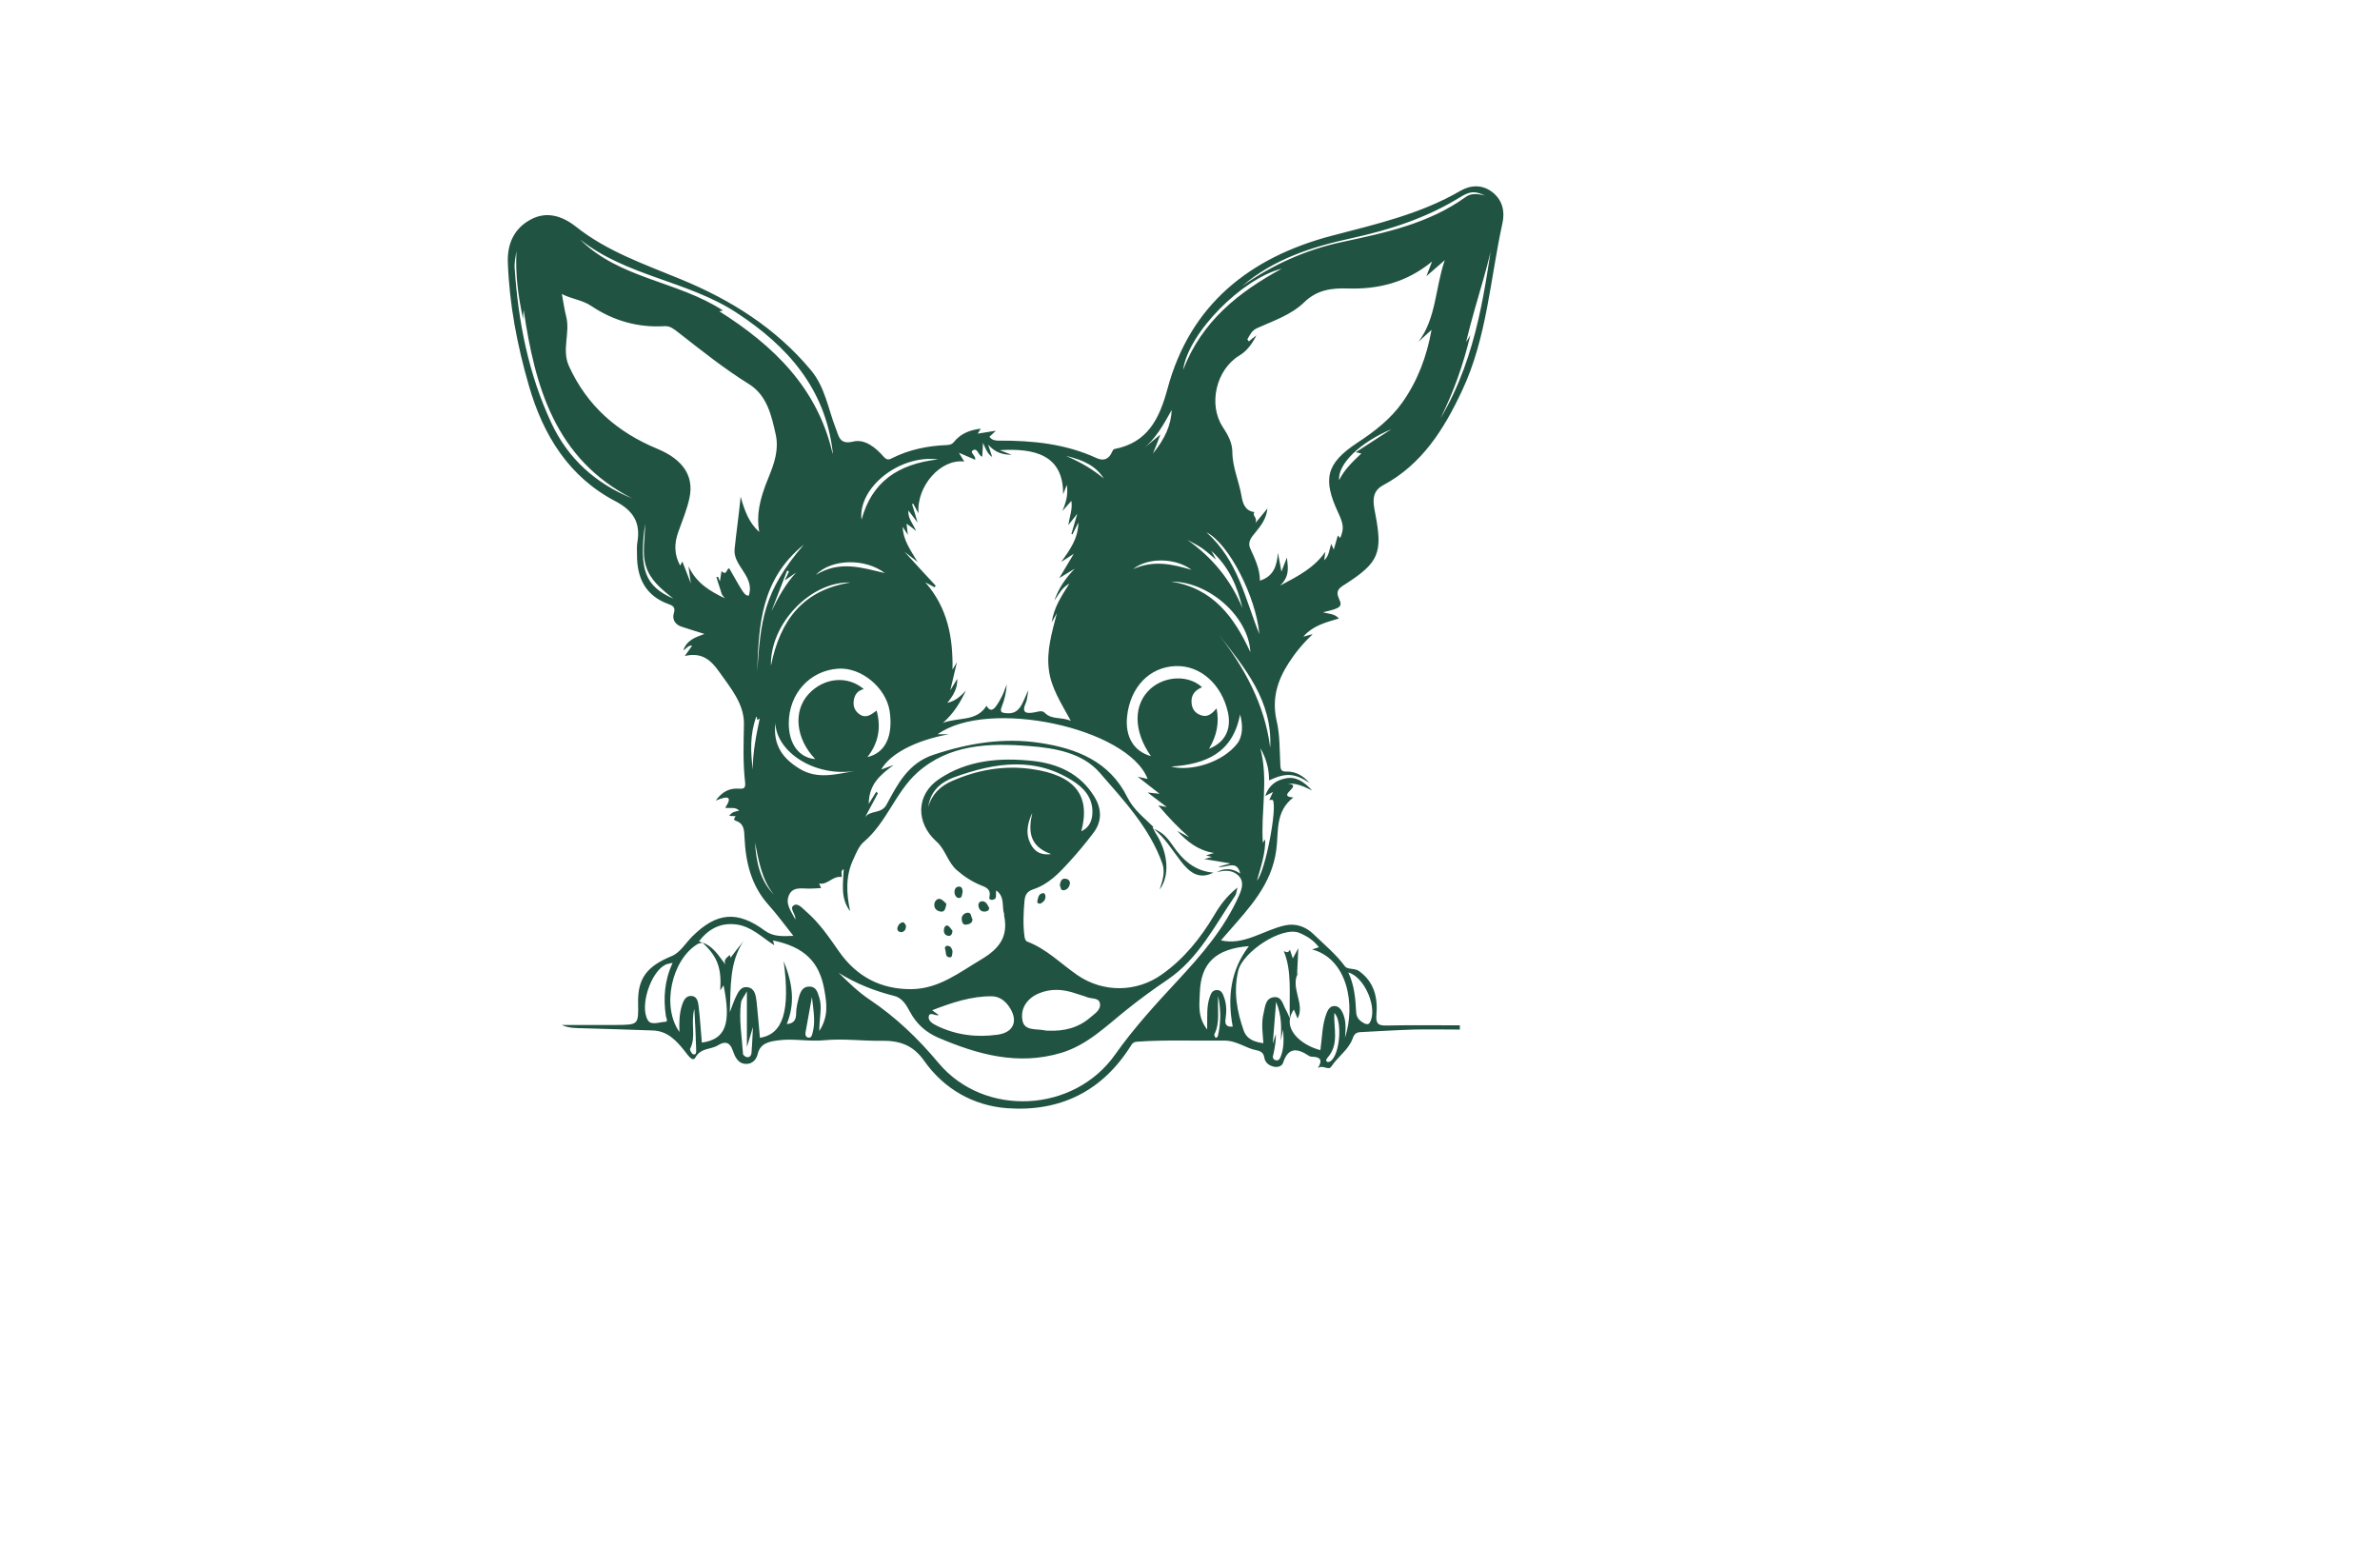 <?xml version="1.0" encoding="utf-8"?>
<!-- Generator: Adobe Illustrator 24.2.3, SVG Export Plug-In . SVG Version: 6.00 Build 0)  -->
<svg version="1.1" id="Layer_1" xmlns="http://www.w3.org/2000/svg" xmlns:xlink="http://www.w3.org/1999/xlink" x="0px" y="0px"
	 viewBox="0 0 595.3 841.9" style="enable-background:new 0 0 595.3 841.9; fill: #215342;" xml:space="preserve"
	 height="325" width="500" transform="translate(-100, -56)">
<g>
	<path d="M462.6,482c-8-5.2-12.7-5.6-21.9-1.3c0-6.3-1.6-12.1-4.8-17.6c4.6,17.3,0.2,34.7,1.4,51.5c0,0,0.5-0.7,1.3-1.8
		c0.1,7.9-2.4,14.9-4.5,22.4c4.5-4.8,11.2-39.8,8.6-43.8c-0.2-0.3-1.2,0-1.9,0c0.5-1.2,1.1-2.3,2-4.4c-1.9,1-2.8,1.5-4.2,2.2
		c1.9-5.9,6-8.6,11.1-9.6c5.4-1.1,9.6,1.4,14.4,6.6c-5-2.5-8.6-4-13.2-3.7c9,0.8-6.9,6.8,3,7.5c-10.1,7.7-7.9,18.8-9.3,28.6
		c-2.5,18.8-14.7,31.5-26.3,44.8c-1.4,1.6-2.8,3.2-4.2,4.8c-0.1,0.1-0.1,0.4,0.1-0.5c12.8,3.1,23.3-5.5,35.2-8.1
		c6-1.3,11.4,0.8,15.6,4.9c5.8,5.6,12.1,10.8,17,17.4c1.4,1.9,5.2,0.8,7.7,2.6c8.3,6,10.2,14.5,9.4,23.9c-0.4,4.8,1.1,5.8,5.6,5.7
		c13.3-0.3,26.5-0.1,39.8-0.1c0,0.8,0,1.6,0,2.3c-8.3,0-16.7-0.2-25,0c-9.7,0.3-19.4,0.9-29.1,1.4c-2.3,0.1-3.4,1.1-4.2,3.4
		c-2.2,6.2-8.1,9.9-11.6,15.3c-1.6,2.5-4.6-1.2-7.4,0.9c2.8-4.3,1.4-6.1-2.8-6.2c-0.7,0-1.5-0.1-2-0.5c-6.1-4-11.2-5.1-14.1,3.8
		c-0.6,1.8-2.8,2.6-5,2.1c-2.7-0.6-4.7-2.1-5.2-4.9c-0.4-2.5-1.7-3.5-4.1-4c-6.1-1.1-10.9-5.4-17.9-5.3c-15.7,0.2-31.5-0.5-47.2,0.6
		c-1.6,0.1-2.5,0.6-3.3,2c-15.6,25-38.7,36.3-67.5,34.2c-18.4-1.4-34.4-10.5-45.2-25.9c-6.1-8.6-13.4-10.9-23-10.8
		c-10.3,0.2-20.8-1.3-31-0.3c-8.6,0.9-17.1-1.1-25.5,0.1c-4.3,0.6-9.6,1.3-11,7.4c-0.7,2.9-2.8,5.4-6.2,5.4c-4.7,0-6.3-4.2-7.4-7.4
		c-1.8-5-4.7-4.8-8.1-2.7c-3.9,2.4-9.2,1.2-12.2,6.6c-1.6,2.8-4.3-1.6-6-3.7c-4.5-5.6-9.3-10.8-17.3-11c-12.6-0.4-25.1-0.9-37.7-1.2
		c-3.9-0.1-7.9,0-11.8-1.8c9.9,0,19.8,0,29.6,0c12.2-0.1,12.2-0.1,12-11.9c-0.3-13.7,5-20.1,18.3-25.6c4.5-1.8,7.5-7,11.2-10.7
		c13.2-13.1,24.5-14.2,39.5-3.1c4.7,3.4,9.6,3,15.5,2.8c-4.7-5.9-8.8-11.6-13.4-16.7c-9.5-10.5-12.6-23.3-13.2-36.9
		c-0.2-3.9-0.2-7.5-4.7-9c-1.6-0.5-0.8-1.5-0.1-2.5c-1.2-0.1-2.2-0.1-3.5-0.2c1.4-2.2,3.4-2.4,5.4-2.8c-2-2.3-4.9-1.1-7.6-1.6
		c3.8-5.7,2.2-7-5.2-3.9c3.9-5.3,7.9-6.8,12.5-6.5c2.9,0.2,3.9-0.2,3.5-3.7c-1.2-10.5-0.8-21-0.6-31.5c0.1-11-7.2-19.5-13.4-28.3
		c-4.6-6.5-9.5-10.9-18.8-8.7c1.6-2.3,2.8-3.9,4-5.6c-2.1-0.4-3,1.6-4.8,2.5c2-5.7,6.7-7.1,11.5-8.9c-4.4-1.4-8.5-2.6-12.6-4
		c-3.4-1.1-5-4-4.1-7.1c1.1-3.4-0.4-4.3-3-5.2c-12.5-4.6-17.1-14.3-17-26.9c0-2.2-0.2-4.5,0.2-6.7c1.8-10.6-2.1-17.1-11.9-22.3
		C59.7,315.6,45.7,293,37.9,266c-6.4-22-10.7-44.4-11.5-67.4c-0.3-9.9,3.4-18.3,12.4-23.1c8.8-4.8,17.3-1.9,24.6,3.8
		c17.1,13.6,37.4,20.5,57.2,28.7c27.2,11.2,51.6,26.5,70.7,49.4c7.8,9.3,9.4,21.1,13.6,31.8c1.6,4,1.9,9,9.5,7.1
		c6.3-1.5,12.1,3.2,16.4,8.1c1.5,1.7,2.6,2.1,4.6,1c9.5-4.8,19.6-6.8,30.1-7.2c1.5-0.1,2.7-0.4,3.7-1.7c3.6-4.5,8.6-6.5,14.6-7.2
		c-0.6,0.9-1,1.5-1.7,2.7c3.2-0.5,6-1,9.9-1.6c-1.7,1.6-2.5,2.4-3.5,3.3c1.3,1.8,3.1,2.1,5,2.1c18.4-0.1,36.4,1.7,53.3,9.5
		c3.7,1.7,6.7,0.7,8.4-3.3c0.3-0.6,0.7-1.5,1.2-1.6c18.2-3.5,24.5-16.3,29-32.8c12.3-45.9,44.9-71.6,89.4-83.3
		c24.1-6.3,48.3-11.8,70.1-24.5c5.6-3.2,11.8-3.4,17.2,0.7c5.6,4.3,7,10.5,5.6,16.9c-6.7,30.5-8.4,62.2-21.9,91
		c-9.8,21-21.8,40.3-43.1,51.7c-6.7,3.6-5.3,9.8-4.2,15.6c4.1,21.2,1.9,26.5-16.3,38.2c-3.2,2-5.6,3.4-3.4,8.1
		c2,4.2,0.6,5.1-8.8,7.2c2.8,0.9,6.2,0.6,8.7,3.4c-7.1,2.1-14.1,3.8-19.4,9.9c1.7-0.5,2.9-0.8,5.1-1.4c-5.4,5.2-9.6,10.3-13.1,15.8
		c-6.2,9.6-9.2,19.6-6.5,31.4c1.8,7.7,1.6,15.9,2,23.9c0.1,2.8,0.6,3.9,3.7,3.7C455.4,475.9,459.4,478.3,462.6,482z M132.4,569
		c5.9,2.1,8.8,7.2,12.4,11.9c-1.2-2.8,1-3.8,2.4-5.2c0.1,0.5,0.2,0.9,0.4,1.5c1.3-1.7,2.4-3.2,3.6-4.7c1.2-1.5,2.4-2.9,3.5-4.4
		c-7.8,11.7-6.9,24.8-7.5,38.8c1.2-3.1,1.9-5.3,2.8-7.3c1.5-3.1,2.9-7.1,7.1-6.3c3.9,0.7,4.3,4.8,4.7,8c0.7,6.5,1.2,13,1.8,19.5
		c12.5-2,16.6-14.4,12.9-41.8c5,12.3,6.3,23.1,1.7,34.3c3.7-0.3,5.1-2.1,5.1-5.7c0-3.1,0.8-6.2,1.6-9.2c0.8-2.9,2.2-5.7,5.9-5.5
		c3.6,0.2,4.2,3.3,5.1,6c1.7,5.4,0,11,0,18.2c5.2-8,4-15.3,2.8-22.2c-2.7-15.7-11.1-23.6-28-27.1c0.2,0.7,0.4,1.4,0.7,2.6
		c-6.9-4.4-12.4-10.2-20.6-11.3c-8.8-1.1-15.2,2.5-20.4,9.2C131.3,568.6,131.9,568.9,132.4,569c-0.9,0.3-2,0.3-2.8,0.8
		c-14.2,8.7-19.6,34.2-9.8,47.8c-0.2-5.1-0.1-9.9,1.4-14.6c0.8-2.4,2-5.1,5-5c3.1,0.1,3.7,3,4,5.3c0.8,6.7,1.2,13.4,1.8,20.1
		c12.9-1.8,16.1-10.1,11.8-31.2c-0.5,0.8-1,1.5-1.8,2.8C142.8,582.7,140.5,576.7,132.4,569z M412.1,530.7c4.4-2.5,8.6-2.2,12.9,0.7
		c-1.9-7.9-7.6-2.8-12-3.7c2.3-0.6,4.1-1.1,6.7-1.8c-5-0.8-9.1-1.5-14.3-2.4c2-0.5,2.7-0.7,4.1-1.1c-1.4-0.4-2.1-0.6-3.1-0.9
		c1.4-0.4,2.5-0.8,4.3-1.3c-8.7-1.4-14.5-6.1-20-12c2.4,1.3,4.5,2.4,6.6,3.5c-6-5.2-11.2-10.7-16.9-17.4c1.9,0.4,2.7,0.5,4.6,0.9
		c-3.9-3-6.9-5.3-10.4-7.9c2.2,0.2,3.7,0.4,6.5,0.7c-4.4-3.4-7.8-6.1-11.9-9.3c2.4,0.5,3.8,0.9,5.4,1.2
		c-10.8-27.9-86.8-44.1-114.3-24.3c1.8,0,3.1,0,6,0c-18.4,3.4-32,10.8-36.7,19.2c1.5-0.6,3.1-1.1,6.8-2.5
		c-7.9,5.8-13.4,10.7-13.6,21.2c1.9-3.1,3-4.8,4.1-6.6c0.3,0.3,0.6,0.5,0.9,0.8c-2.3,4.4-4.7,8.7-7,13.1c2.8-4.1,8.8-1.6,11.7-6.9
		c6-11.1,11.7-22.6,25.7-27.2c19-6.3,38-9.4,57.8-6.4c20,3,37.9,10.1,47.5,29.5c3.5,7,9.2,11.2,14.3,16.3c-0.1,0-0.2,0-0.3,0
		c-0.1,0-0.2,0.1-0.2,0.1c0.7,1.4,1.3,2.8,2.2,4.1c6.3,10.2,7.2,22.5,1.6,29.8c1.7-4.9,3.1-9.6,1.5-14.1
		c-6.9-19.5-21-34.4-34.1-49.5c-9.4-10.8-24.2-13.4-38.4-14.5c-21.8-1.7-43.6-1-60.9,14.5c-11.8,10.6-16.6,27.1-29.1,37.7
		c-2.6,2.2-4.1,6-5.6,9.3c-4.4,9.2-3.9,18.7-1.8,28.4c-5.4-7-3.8-15-3.5-22.9c-2.2,1-0.5,3-1.3,4.3c-4.7-0.8-7.5,4.5-12.1,3.5
		c0.4,1,0.7,1.7,1.1,2.5c-2.2,0.1-4.3,0.3-6.5,0.3c-4.2,0-9.1-1.2-11.1,3.8c-1.9,4.7,1.3,8.6,3.6,13c0.2-3.2-3.5-6-0.9-7.7
		c2.3-1.5,4.8,1.7,6.8,3.4c7.2,6.2,12.5,14.1,17.9,21.8c9.6,13.7,22.9,20.6,39.5,20.4c14.8-0.2,25.8-9,37.9-16.2
		c9.9-5.9,14.7-12.4,12.4-23.8c-0.1-0.3,0.1-0.6,0-0.9c-1.4-4,0.6-9.3-4.3-12.8c-0.5,2.4,0.8,4.7-2.1,5.1c-1.1,0.1-1.9-0.3-1.6-1.6
		c0.9-3.8-1.4-5.1-4.4-6.2c-4.9-2-9.3-4.8-13.3-8.3c-5-4.3-6.3-11.4-11.1-15.6c-11.4-10.2-11.3-25.6,1.5-34.1
		c15.4-10.3,33-11.7,50.8-9.8c13.8,1.5,25.8,6.9,33.5,19.3c4.2,6.8,4.4,13.7-0.6,20.1c-4.1,5.4-8.4,10.6-13,15.6
		c-5.6,6.2-11.4,12.2-19.6,14.9c-3.3,1.1-4.4,3-4.7,6.1c-0.6,6.6-0.9,13.2,0,19.7c0.1,1,0.7,2.4,1.4,2.6c10.6,4,18.4,12.1,27.4,18.3
		c14,9.6,32.1,9.4,45.8-0.3c12.1-8.5,21.1-19.7,28.6-32.3c3.1-5.3,6.7-10.3,12.7-15.1c-0.7,2.5-0.7,3.7-1.3,4.5
		c-11.1,16.2-19.9,34.2-36.7,45.6c-7.8,5.3-15.4,10.8-22.7,16.7c-11,8.8-21.2,19-35.3,23.2c-23.5,7-45.4,0.9-66.9-8.3
		c-6.7-2.9-11.7-7.4-15.2-13.8c-2-3.7-4.2-7.8-8.7-8.9c-10.7-2.7-20.9-6.7-30.3-12.6c5.4,5.2,10.7,10.5,16.9,14.6
		c14.3,9.6,26.4,21.2,37.5,34.5c24.9,29.7,73.7,27.2,96.1-4.6c10.1-14.3,21.8-27.1,33.7-39.9c13.2-14.2,25.9-28.8,33.8-46.8
		c1.5-3.4,2.9-7.5-0.5-10.8C420.4,529.2,416.2,529.6,412.1,530.7z M433.8,238.5c-2.4,4.8-5.3,8.6-9.3,11c-12.6,7.6-17.1,26.6-9,38.9
		c2.7,4.1,5.1,8.4,5.2,13.4c0,8.4,3.6,16,5,24.2c0.6,3.5,1.7,8.1,7.1,8.7c-1.7,2,1.7,2.6,0.5,5.9c2.7-3.3,4.3-5.3,6.5-7.9
		c-0.6,5.7-3.6,9.4-6.5,13c-2,2.5-4.5,5-2.9,8.7c2.6,5.7,5.3,11.3,5.3,17.6c7.7-2.4,9.3-8.5,9.8-15.2c0.6,3.2,1.2,6.3,1.9,10.3
		c1.2-3.1,2.1-5.4,3-7.7c0.4,4.9,1.9,9.9-3.7,15.3c10.2-5.4,18.5-9.7,24.6-18.4c-0.3,2-0.4,3.1-0.6,4.6c2.7-2.4,2.7-5.8,3.8-8.9
		c0.5,1.1,0.9,1.9,1.4,3.1c0.8-2.8,1.5-5.2,2.2-7.7c0.5,0.5,0.9,0.9,1.3,1.4c2.1-5,1.9-7.4-1.1-13.8c-8.6-18.4-6.5-26.9,10.5-38.1
		c9.3-6.1,18-12.8,24.5-22c8.3-11.8,13.2-24.9,15.8-39.4c-2.7,2.4-4.9,4.5-7.1,6.5c9.7-12.9,9-28.9,14.3-44.4
		c-3.8,3.3-6.5,5.7-10,8.7c1.2-3,2-5.1,3.1-8c-13.8,11.4-29.2,15.2-45.7,14.7c-9-0.3-16.9,0.7-23.9,7.5
		c-7.1,6.9-16.8,10.1-25.7,14.1c-2.7,1.2-3.9,3.7-5.2,6c-0.1,0.2,0.5,0.8,0.8,1.2C430.8,240.8,432.1,239.8,433.8,238.5z M243.4,341
		c0.2,2,0.4,3.7,0.7,6.1c-1.2-1.8-1.9-3-2.8-4.4c0.2,7.1,4,12.3,8.1,19.1c-2.6-2-3.8-2.9-7.1-5.5c6.8,7.5,11.9,13,17,18.5
		c-0.2,0.3-0.5,0.5-0.7,0.8c-1.4-0.7-2.7-1.5-5-2.7c12.3,14.1,15.1,30.2,14.8,47.5c0.6-1,1-1.7,2.4-4c-1.3,5.5-2.1,9.1-3.6,15.3
		c2.1-3.5,3-4.9,3.8-6.3c0.2,5.4-2.3,9.2-5.4,13.1c3.9-0.9,6.6-2.9,10.1-6.7c-3.5,7.4-7,12.7-12.5,17.6c8.5-3.2,18.2-0.5,23.7-9.3
		c2,3.5,3.8,2.1,5.2,0.2c1.4-1.9,2.5-3.9,3.5-6c0.9-1.9,1.5-3.9,2.3-5.8c-0.2,4.3-1.2,8.3-2.7,12.1c-1.1,2.8-0.2,3.3,2.3,3.5
		c7.8,0.9,8.8-5.6,12.2-12.5c-0.7,3.8-0.7,5.5-1.4,6.9c-2.4,5.4,0,6,4.6,5.2c1.9-0.3,4.2-1.4,5.8,0.3c3.8,3.8,8.7,2,14.1,4.3
		c-5.4-9.9-10.9-18.2-12-28.2c-1.2-10,1.6-19.5,4.4-30.4c-1.3,2.3-1.8,3.3-2.8,5c1.2-8.2,5.3-14.3,9.6-21.1c-4,2.2-5.5,5.4-8.2,9.3
		c2.5-7,5.8-11.8,11.1-17.4c-3.6,2.2-5.6,3.4-8.4,5.1c2.7-4.5,4.9-8.2,7.9-13.2c-2.8,1.8-4.2,2.7-6.8,4.4c4.9-6.9,9.2-12.8,9.3-21.4
		c-1.3,2.7-2.3,4.6-3.2,6.4c-0.2-0.1-0.4-0.2-0.6-0.2c0.9-3.1,1.8-6.1,3.2-11c-2.3,2.9-3.4,4.3-4.9,6.2c0.8-4.8,2.4-8.8,1.7-13.2
		c-1.4,1.5-2.5,2.8-4.9,5.5c2.4-5.6,3.1-9.6,2.4-14.2c-0.7,1.7-1.2,3-2,5.1c0.2-21.5-15.6-25.2-34.5-24c2.4,0.9,4.1,1.6,6.5,2.5
		c-5.1,0-9-1.3-12.8-5.5c0.9,2.9,1.5,4.7,2.2,6.7c-2.6-1.8-3.5-4.3-5-7.7c-0.2,3.2-0.3,5.4-0.4,7.5c-2.2-0.4-2.4-4.9-5-3.5
		c-2.2,1.2,1.8,3.1,1.1,5.2c-2.9-1.2-5.7-2.5-8.8-3.8c1.1,1.8,1.9,3.2,2.9,4.8c-12.6-1.7-26.1,13.2-24.9,28.2
		c-1.2-2.3-2.1-3.8-2.9-5.3c-0.2,0.1-0.4,0.2-0.6,0.3c0.9,2.9,1.8,5.8,3,10c-2.2-2.9-3.6-4.7-5-6.6c-0.4,4.3,2.5,7.1,4.2,11.2
		C246.7,343.3,245.2,342.3,243.4,341z M163.2,345.5c-1.5-9-0.1-17.1,5.1-29.7c3.1-7.5,5.7-15.1,3.9-23.3
		c-2.3-10.5-4.8-21.4-14.6-27.5c-13.7-8.5-26.1-18.5-38.7-28.3c-2.1-1.6-4.1-3.3-7-3.2c-14.6,0.9-28-2.9-40.1-11
		c-4.9-3.3-10.6-3.7-16-6.5c0.9,4.6,1.4,8.6,2.4,12.4c2.2,8.9-2.6,18,1.5,26.9c9.9,21.7,26.4,36,48.2,45
		c13.9,5.8,19.8,14.8,17.4,26.4c-1.3,6.5-4,12.7-6.2,19c-2.2,6.2-2.2,12.1,1.1,18.1c0.5-0.9,0.8-1.6,1.2-2.2
		c1.3,3.4,2.5,6.6,4.6,11.9c-0.6-4.1-0.8-5.9-1.3-9.3c4.5,9.3,11.5,13.4,19.8,17.4c-1-1.3-1.5-1.8-1.7-2.4c-1-3-1.9-6-2.9-9.1
		c0.3-0.1,0.6-0.2,0.9-0.2c0.3,0.7,0.6,1.5,1,2.5c0.3-2,0.6-3.7,0.9-5.6c3,2.9,2.6-1.5,4.2-1.5c8.3,14.6,8.3,14.6,10.6,14.9
		c3.6-10.4-8.6-16.2-7.7-25.3c0.9-9,2.3-18.1,3.3-28.6C155.3,334.1,157.6,340.4,163.2,345.5z M437.6,623.7c-0.4-5.5-1.2-10.7,0-15.8
		c0.9-3.6,0.9-8.5,5.5-9.2c4.7-0.7,5.1,4.3,6.9,7.2c0.5,0.8,0.8,1.7,2,4.3c-0.5-13.5,1.3-25.2-3.3-36.6c1.3,0.6,2.5,1.2,3.3-0.8
		c0.6,1.7,1,3.1,1.6,4.8c0.7-1.4,1.3-2.5,3-5.6c-0.3,6.1-0.5,9.9-0.7,15c0.7-1.6,0.8-1.9,0.9-2.2c-5.2,8.6,3.8,17.3-0.6,25.5
		c-0.5-1.3-1.2-3-2-4.9c-7.2,10.3,4,19.4,14.4,22.1c1-6.8,0.9-13.8,3.4-20.2c0.8-1.9,1.9-3.8,4.2-3.8c2.3,0,3.6,1.7,4.5,3.6
		c1.9,4.1,1.8,8.4,1.3,13.6c5.9-17.8,1.4-42.9-17.9-48c1.4-0.5,2.5-0.8,3.7-1.2c-2.8-3.7-6.3-6-10.6-7.8
		c-9.3-3.9-30.9,10.3-33.3,20.6c-2.7,11.4-0.7,22.2,3.1,32.9C428.7,621.6,432.8,623.1,437.6,623.7z M222.1,468
		c9.7-2.2,14.1-11.4,12.1-25c-2-12.8-15.5-24-28.1-23.1c-15.5,1.1-26.8,13.7-26.8,29.8c0,11.2,5.6,18.7,14.4,19.4
		c-10.6-11-12.2-26.1-3.6-35.4c8.3-9,21.2-10.2,30-2.7c-3.6,0.9-5.2,3.4-5.5,6.8c-0.3,2.9,0.9,5.4,3.3,7c3.5,2.3,6.3,0.1,9.2-2.1
		C229.7,452.2,228,460.5,222.1,468z M376.4,467.5c-9.7-13.7-9.7-28.3-0.1-36.8c8-7,20.7-7.4,27.9-0.7c-3.8,1.6-6.1,4.2-5.7,8.6
		c0.3,3.3,1.9,5.5,5,6.6c3.8,1.4,6.2-0.9,8.6-3.7c1.6,7.9,0.1,14.9-4.1,22c8.7-3.4,12.3-10.6,10.3-19.8c-3.4-15.3-15-25.7-28.5-25.2
		c-14.2,0.5-24.7,11.4-26.4,27.5C362.3,456.9,367,464.9,376.4,467.5z M257.3,605.8c1.5,1.1,2.5,1.8,3.6,2.6c-1.9,0.7-4.7-2-5.4,0.6
		c-0.6,2.5,2.1,4.1,4.3,5.2c10.5,5.1,21.6,6.5,33.1,4.9c9-1.2,11.5-7.8,6.2-15.4c-2.3-3.3-5.5-5.5-9.4-5.5
		C278.6,598.1,268.2,601.6,257.3,605.8z M320.3,616.9c8.5,0.4,16.4-1.4,23-7.1c2.4-2.1,6.1-4.2,5.3-7.9c-0.7-3.1-4.7-2.2-7.2-3.3
		c-1.9-0.8-3.9-1.2-5.8-1.9c-6.8-2.4-13.7-2.9-20.4,0c-6.3,2.7-10,8.2-8.7,14.8c1.1,5.6,7.4,4.3,11.8,5.2
		C318.9,616.9,319.6,616.9,320.3,616.9z M203.2,303.1c0-0.4,0-0.8,0-1.2c-4.1-34.5-24.6-57.6-52.3-75.7
		c-26.5-17.4-60-19.8-85.2-39.9c21.5,21.5,53.2,22.6,77.8,38.7c-0.8,0.2-1.2,0.2-2,0.4C171.2,244.2,195.1,267.3,203.2,303.1z
		 M429.7,570.9c-18,1.4-26.2,9.2-26.7,25.4c-0.2,6.3-1.4,13,4,20c0.1-7.1-0.4-12.6,1.4-17.7c0.6-1.8,1.4-3.8,3.8-3.8
		c2.4-0.1,3.3,1.9,3.9,3.7c1.5,3.9,1.5,8,0.9,12c-0.5,3.1,0.6,4.5,3.9,4.2C418,599.1,419.5,584.3,429.7,570.9z M34.7,229.5
		c-2.8-12.8-4.2-24.2-3.6-36.9c-0.4,2.4-0.6,3.7-0.8,5c-0.1,1.3-0.3,2.6-0.2,3.9c1.9,29.4,7.5,58,20,84.7c9,19.3,24,32.9,43.9,41
		C52.1,305.7,41.2,266.5,35,224.6C34.9,225.7,34.8,226.8,34.7,229.5z M116.1,580c-1.7,0.4-2.9,0.5-3.9,1c-8,3.9-14.2,22.5-9.6,30.2
		c1.8,3,6.2,1,9.3,0.9c2.1,0,0.6-2.2,0.5-3.2C111,599.2,111.6,589.6,116.1,580z M255.2,495.2c1.9-6.9,6.6-11.4,12.8-14.1
		c13.8-6.1,28.3-8.7,43.3-6.6c23.7,3.3,32.4,14.3,27.2,33.9c3.6-1.7,5.4-4.6,5.9-8.3c1-7.9-2.9-13.9-9-18.1
		c-21.3-14.6-43.8-11.1-66.1-3C261.9,481.7,256.3,486.7,255.2,495.2z M563,181.9c-0.9,13.6-9.3,36-15.1,60.2c1-1.6,1.4-2.2,2.3-3.6
		c-3.9,16.3-9.2,31-16.2,45.1C554.6,249.1,558.3,210.1,563,181.9z M426,211.7c16.7-11.7,34.9-19.9,54.9-24.1
		c23.4-5,46.8-10,66.8-24.4c2.7-2,6-1.9,10.5-0.8c-5.6-2.5-7.9-2.6-14,1.2c-18.1,11.1-37.9,17.5-58.5,22
		C464.1,190.3,443.3,196.9,426,211.7z M483.8,585.2c3.4,7.2,3.9,14.6,4.3,21.9c0.2,3.1,2.3,4.8,4.8,6c0.7,0.3,1.9,0.6,2.6-0.6
		C499.9,604.9,492.9,587.8,483.8,585.2z M172,449.5c-1.4,12.2,4.2,19.3,12.9,24.7c9.9,6.2,20.1,3.1,30.2,1.4
		C193.3,478.9,172.6,465.2,172,449.5z M156.5,595.5c-1.6,3-3,4.5-3.2,6.1c-1.2,9.4,0.5,18.7,1.1,28c0,0.6,1.3,1.6,2.1,1.7
		c1.4,0.3,2.3-0.8,2.5-2.1c0.3-3.9,0.5-7.9,0.8-14.3c-1.4,4.6-2,6.8-3.3,10.9C156.5,614.9,156.5,606.1,156.5,595.5z M424.9,444.8
		c-4,21-18.6,27.1-37.6,28.4c11.3,2.8,27.9-2.4,35.8-12.2C426.4,457,426.6,450.9,424.9,444.8z M447.6,202.2
		c-21.6,5.4-50.9,34.9-53.7,55.1C404.2,230.6,424.3,214.9,447.6,202.2z M430.5,410.9c-0.9-19.2-22.5-38.5-43.2-38.4
		C410.3,376.1,421.7,391.9,430.5,410.9z M426.2,387c-2.7-11.9-7.4-22.6-16.9-31.2c0.8,1.6,1.5,2.8,2.5,4.7c-3.1-2.5-5.3-4.6-7.8-6.3
		c-2.5-1.7-5.2-3-7.8-4.4C409.7,359.3,419.8,371.5,426.2,387z M260.5,306c-21.4-2.7-43.7,15.8-41.6,32.8
		C224.5,318.4,238.4,308.6,260.5,306z M413.2,401.2c14.2,18.3,25.1,38.2,28.1,61.7C442.6,437.4,427.5,419.5,413.2,401.2z
		 M444.5,601.2c-0.6,8-1.1,14.4-1.8,22.8c1-3.1,1.3-4.2,1.7-5.3c0,3.7-0.5,7.2-1.3,10.7c-0.4,1.5-0.8,2.8,0.9,3.5
		c1.9,0.7,2.6-0.8,3.1-2.1c1.7-4.5,1.6-9.2,1.2-14.5c-0.5,2.5-0.9,4.3-1.2,6.1C447.3,615.8,447.8,609.2,444.5,601.2z M435.4,401.1
		c-1.8-20.1-16.5-49.3-28.8-55.4C423.9,361.1,427.6,381.9,435.4,401.1z M187.5,352.4c-23.5,19-24.5,44-25.4,69.1
		C164.1,394.2,165.1,378.3,187.5,352.4z M169.6,418.3c5-24.9,17.5-41.2,43.3-45.3C191.3,372.3,169,395.4,169.6,418.3z M377.5,302.8
		c6.6-8.2,9.8-15.3,10.2-23.7c-4.4,7.9-8.7,15.8-16,21.5c2.9-2.4,5.9-4.8,9.8-8.1C380.3,296,379.3,298.3,377.5,302.8z M507.2,289.6
		c-17.1,7.2-29.2,19-28.4,27.7c2.9-5.8,7.4-10.1,12.1-14.5c-0.8-0.2-1.3-0.3-3-0.7C494.9,297.6,501,293.6,507.2,289.6z M194,368.9
		c13-8.1,25.3-3.9,37.6-1C221.1,359.8,202.6,359.9,194,368.9z M476.2,607.3c-0.5,8.2,2.8,16.8-3.6,24.2c-0.6,0.7-1.3,1.5-0.4,2.3
		c0.3,0.3,1.3,0.1,1.8-0.2C479.3,630.2,480.7,611.4,476.2,607.3z M191.9,598.6c-1.4,7.7-2.5,13.5-3.5,19.3c-0.2,1.3,0.2,2.6,1.6,2.8
		c1.6,0.2,1.9-1.3,2.2-2.4C193.9,612.3,192.8,606.4,191.9,598.6z M116.5,381.8c-7.1-5.6-12.6-10.3-14.9-17.6
		c-2.3-7.1-0.5-14.4-0.5-23.2C97.7,366,101,375,116.5,381.8z M159.7,474.8c0-9.3,1.8-18.4,3.8-27.8c-2.5,2-0.9-1.2-1.9-0.9
		C158.1,455.6,158.5,465.2,159.7,474.8z M322.1,520.8c-12.2-4.3-12.4-12.8-10.3-22.4c-2.8,6-3.9,12-0.3,17.9
		C313.6,519.7,316.7,521.5,322.1,520.8z M398.5,366.1c-8.5-6.4-23.5-7-31.8-0.4C378.2,360.6,388.1,363.1,398.5,366.1z M179.4,367
		c-0.3-0.2-0.7-0.3-1-0.5c-2.9,7.4-5.7,14.9-8.6,22.3c3.7-7.6,7.7-15,13.5-21.2c-1.8,1.3-3.7,2.5-6.2,4.3
		C178.2,369.7,178.8,368.3,179.4,367z M127.9,605c-2.1,8.1,1.1,15.2-2.3,21.8c-0.3,0.6,1,2.9,1.8,3c1.7,0.3,1.5-1.5,1.5-2.6
		C128.7,620.3,128.4,613.5,127.9,605z M160.9,514.5c0.7,10.4,2.6,20.5,10.3,28.4C164.5,534.6,163,524.5,160.9,514.5z M330.2,304.1
		c8.9,3.9,15,7.7,20.5,12.3C346.5,309.7,340.1,306.5,330.2,304.1z M413,598c-0.5,7.9,1.1,14.6-2.1,20.9c-0.2,0.4,0.4,1.3,0.7,2
		c0.4-0.3,1.2-0.6,1.2-1C414.4,613.1,414.6,606.3,413,598z"/>
	<path d="M378.1,507.2c4.7,1.6,7.6,5.2,10.2,9c5.4,7.9,12,13.9,22.1,14.7c-7.9,4-13-0.2-17.5-5.9C388.2,519,384.2,512.2,378.1,507.2
		z"/>
	<path d="M265.1,547.9c-0.6,2.7-0.9,4.5-3.1,4.2c-2.2-0.3-3.6-1.7-3.5-3.8c0-1.7,1.5-3.4,3-3.1C263,545.5,264.3,547.2,265.1,547.9z"
		/>
	<path d="M279.3,556.3c-0.1,2.4-2.2,2.7-3.5,2.9c-1.9,0.3-2.3-1.7-2.4-3.1c-0.1-2,1.7-3.3,3.2-3.4
		C278.9,552.6,278.4,555.2,279.3,556.3z"/>
	<path d="M326.8,537.5c0.4-1.4,0.6-3.2,2.5-3.3c1.6-0.1,3.2,0.9,3,2.6c-0.2,1.8-1.5,3.6-3.5,3.7
		C327.2,540.6,327.2,538.8,326.8,537.5z"/>
	<path d="M288.4,550.2c-0.3,1.6-1.5,1.9-2.7,1.9c-2.1,0-3-1.5-3.2-3.3c-0.2-1.6,1.2-2.5,2.5-2.3
		C286.9,546.8,287.6,548.7,288.4,550.2z"/>
	<path d="M273.9,541.4c-0.4,1.2-0.1,3.4-2.1,3.3c-1.5-0.1-2.4-1.9-2.3-3.5c0-1.4,0.9-2.7,2.4-2.7
		C273.4,538.4,273.9,539.8,273.9,541.4z"/>
	<path d="M268.4,573.6c-0.1,1.9-0.1,3.7-1.8,3.4c-2.3-0.3-1.6-2.9-2.2-4.4c-0.4-1,0.2-1.9,1.3-1.9
		C267.8,570.9,268.1,572.6,268.4,573.6z"/>
	<path d="M268.4,562.5c-0.1,1.9-0.9,2.9-2.1,2.8c-1.6-0.1-2.6-1.2-2.6-2.8c0-1.4,0.6-3.1,2-2.8C266.8,560.1,267.7,561.8,268.4,562.5
		z"/>
	<path d="M316.2,547.8c-1.2,0-1.9-0.4-1.6-1.5c0.4-1.7,0.6-3.8,2.8-4.2c1.3-0.3,1.6,1,1.6,2C318.9,546.2,317.5,547.1,316.2,547.8z"
		/>
	<path d="M240.4,563.3c-1.3-0.1-2.2-1-2-2.2c0.3-1.6,1.4-3,3.1-3.2c0.5-0.1,1.7,1.6,1.6,2.3C243,561.7,242.3,563.2,240.4,563.3z"/>
</g>
</svg>
